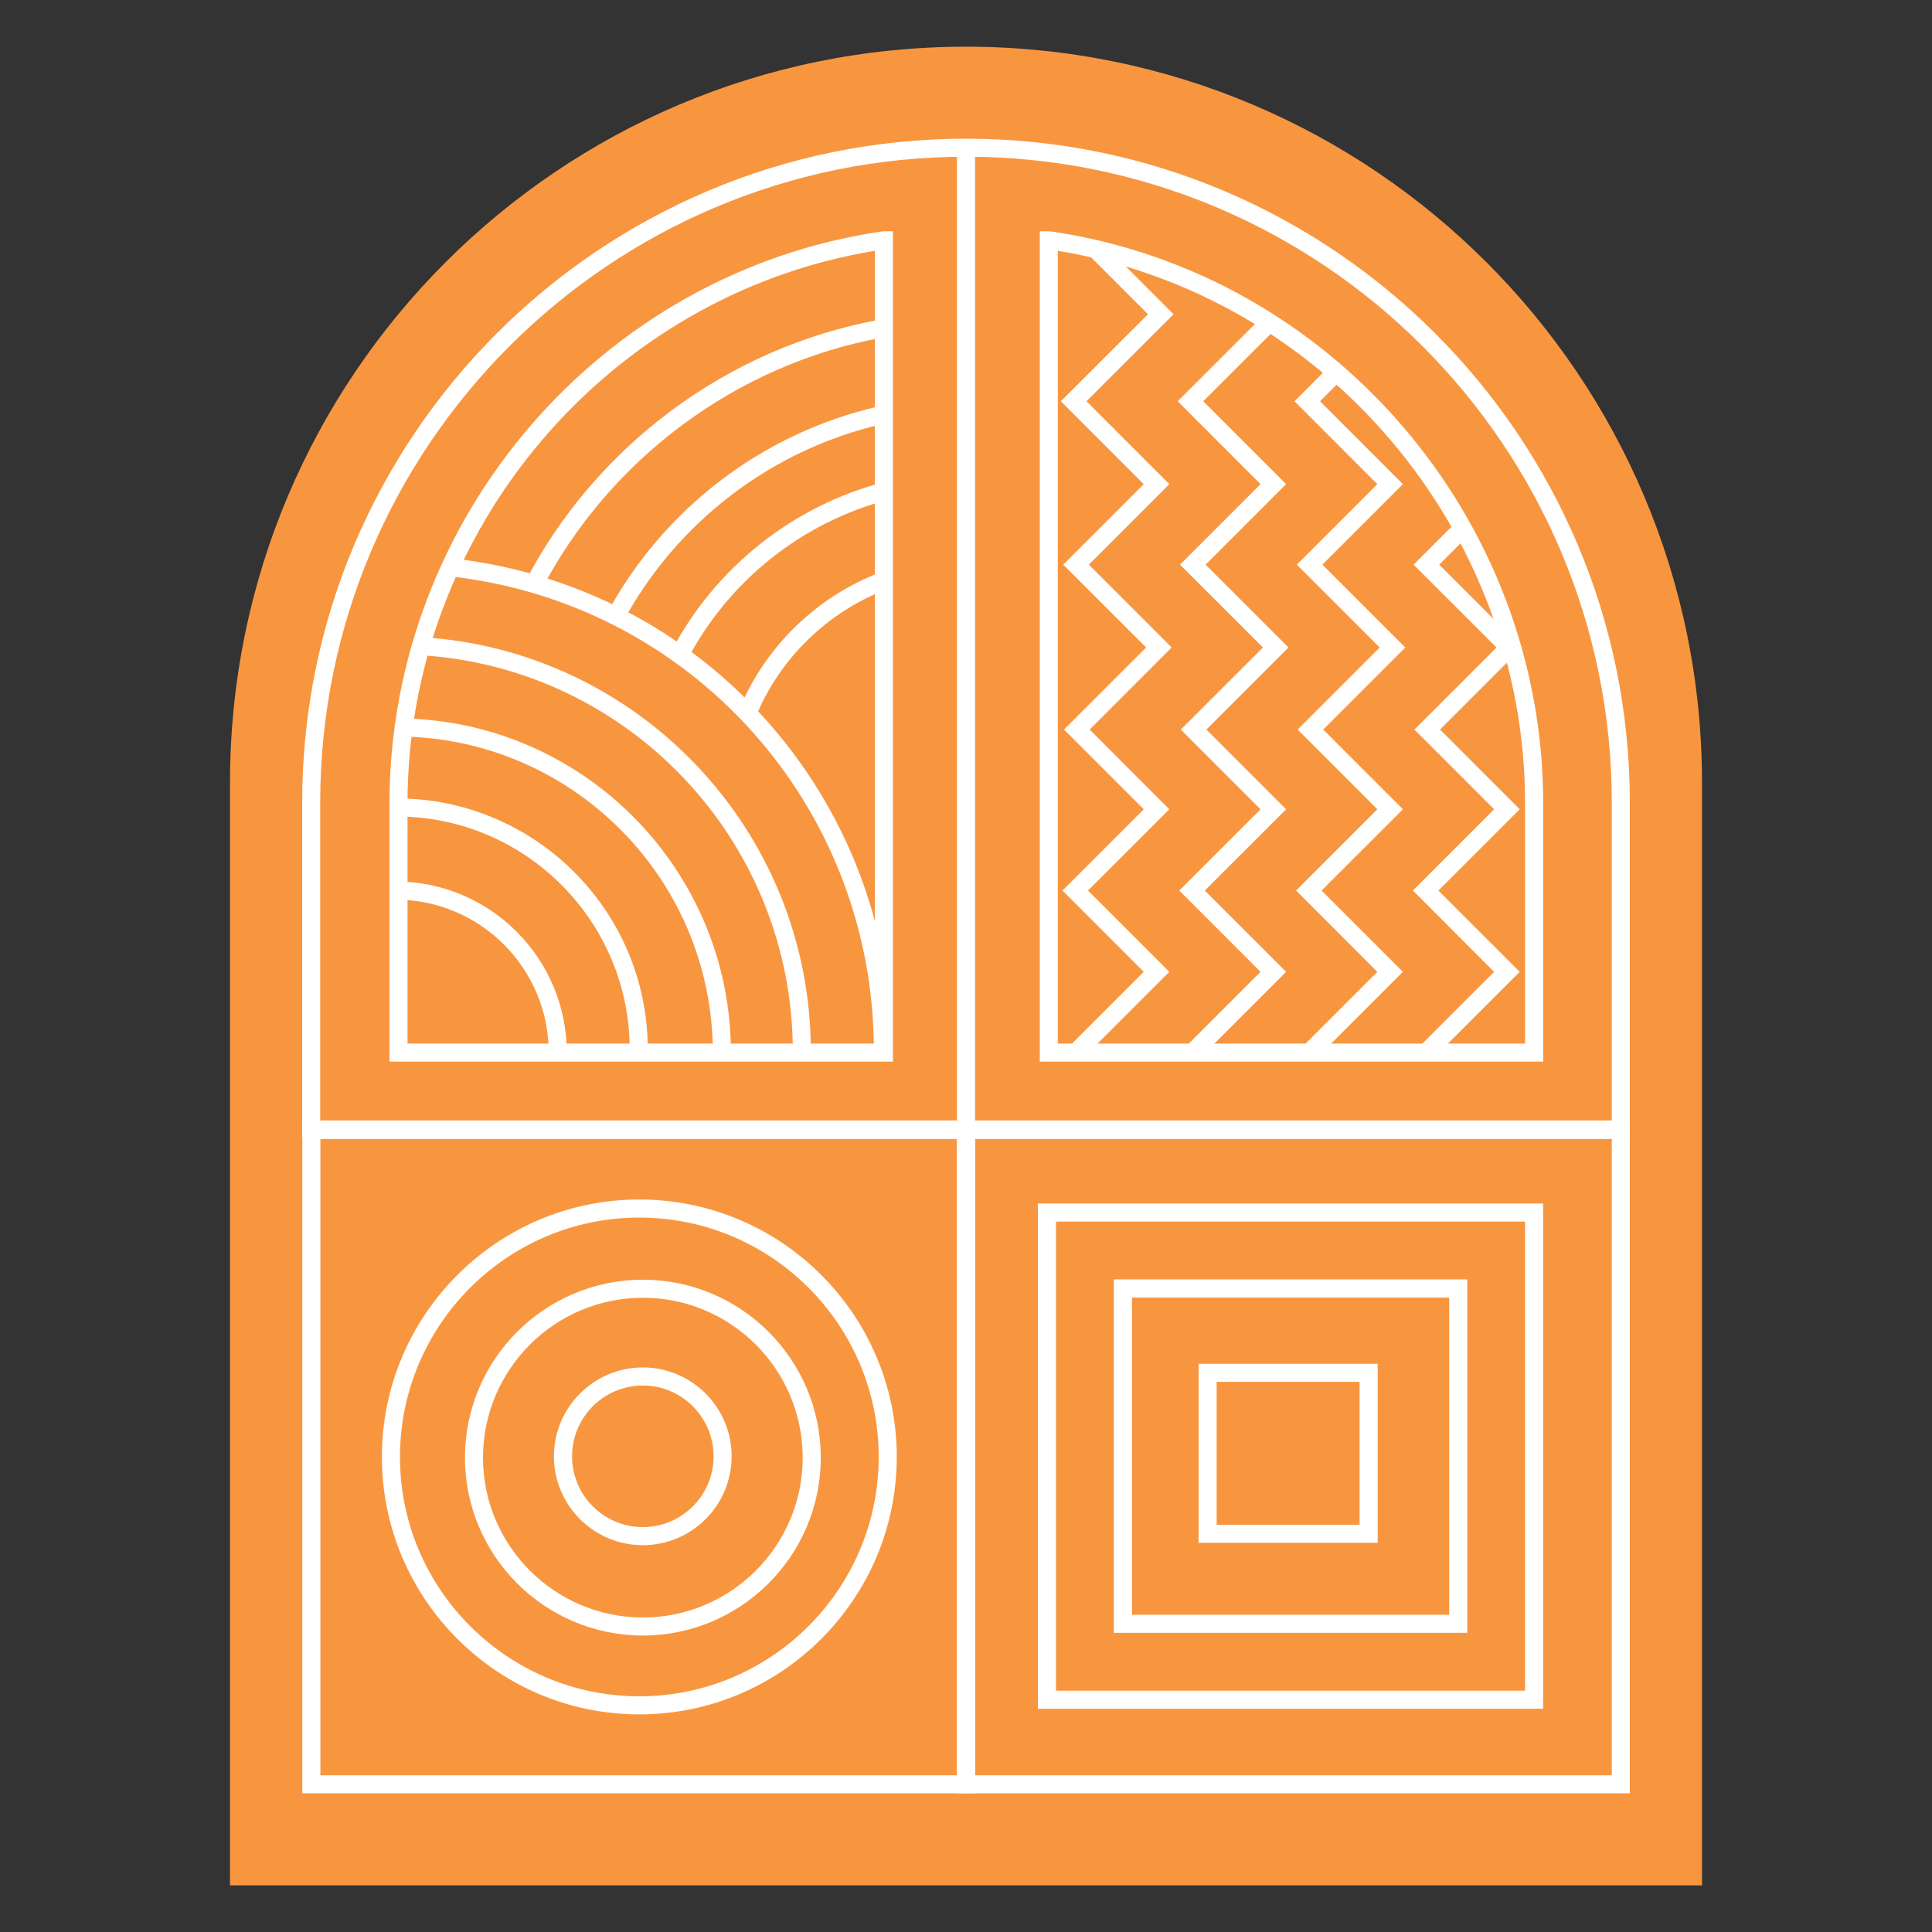 <?xml version="1.0" encoding="utf-8"?>
<!-- Generator: Adobe Illustrator 16.0.0, SVG Export Plug-In . SVG Version: 6.00 Build 0)  -->
<!DOCTYPE svg PUBLIC "-//W3C//DTD SVG 1.1//EN" "http://www.w3.org/Graphics/SVG/1.1/DTD/svg11.dtd">
<svg version="1.1" id="Layer_1" xmlns="http://www.w3.org/2000/svg" xmlns:xlink="http://www.w3.org/1999/xlink" x="0px" y="0px"
	 width="42px" height="42px" viewBox="0 0 42 42" enable-background="new 0 0 42 42" xml:space="preserve">
<rect x="0" y="0" width="42" height="42" fill="#333333" stroke="none"/>
<g>
	<path fill="#F89640" d="M21,1.015L21,1.015c-8.837,0-16,7.163-16,16v23.971h32V17.015C37,8.178,29.838,1.015,21,1.015"/>
	<path fill="#FFFFFF" d="M35.432,38.985H20.804V24.358h14.627V38.985z M21.197,38.593h13.842V24.751H21.197V38.593z"/>
	<g>
		<path fill="#FFFFFF" d="M35.432,24.76H6.569v-7.314C6.569,9.488,13.043,3.015,21,3.015c7.957,0,14.431,6.474,14.431,14.431V24.76z
			 M6.961,24.367h28.078v-6.921c0-7.741-6.297-14.039-14.039-14.039c-7.741,0-14.039,6.298-14.039,14.039V24.367z"/>
		<rect x="20.804" y="3.211" fill="#FFFFFF" width="0.393" height="21.353"/>
		<path fill="#FFFFFF" d="M21.199,38.985H6.572V24.358h14.627V38.985z M6.965,38.593h13.842V24.751H6.965V38.593z"/>
		<path fill="#FFFFFF" d="M13.899,37.269c-3.086,0-5.597-2.51-5.597-5.597c0-3.085,2.511-5.596,5.597-5.596
			c3.085,0,5.596,2.511,5.596,5.596C19.495,34.759,16.985,37.269,13.899,37.269 M13.899,26.469c-2.87,0-5.204,2.335-5.204,5.203
			c0,2.87,2.334,5.204,5.204,5.204c2.869,0,5.203-2.334,5.203-5.204C19.103,28.804,16.769,26.469,13.899,26.469"/>
		<path fill="#FFFFFF" d="M33.547,37.146H22.564V26.163h10.982V37.146z M22.957,36.754h10.197V26.556H22.957V36.754z"/>
		<path fill="#FFFFFF" d="M33.548,23.079H22.604V5.027l0.23,0.002c6.107,0.887,10.714,6.235,10.714,12.439V23.079z M22.996,22.687
			h10.158v-5.217c0-5.936-4.352-11.063-10.158-12.018V22.687z"/>
		<path fill="#FFFFFF" d="M13.975,35.555c-2.132,0-3.867-1.735-3.867-3.867c0-2.134,1.735-3.868,3.867-3.868
			c2.133,0,3.868,1.734,3.868,3.868C17.843,33.819,16.108,35.555,13.975,35.555 M13.975,28.212c-1.916,0-3.475,1.56-3.475,3.476
			s1.56,3.475,3.475,3.475c1.917,0,3.475-1.559,3.475-3.475S15.892,28.212,13.975,28.212"/>
		<path fill="#FFFFFF" d="M31.897,35.496h-7.683v-7.683h7.683V35.496z M24.608,35.104h6.896v-6.896h-6.896V35.104z"/>
		<path fill="#FFFFFF" d="M12.321,22.882h-0.392c0-1.833-1.493-3.325-3.327-3.325v-0.394C10.653,19.163,12.321,20.832,12.321,22.882
			"/>
		<path fill="#FFFFFF" d="M14.082,22.882h-0.393v-0.068c0-2.792-2.272-5.064-5.064-5.064v-0.393c3.009,0,5.457,2.448,5.457,5.457
			V22.882z"/>
		<path fill="#FFFFFF" d="M15.889,22.882h-0.393c0-3.788-3.083-6.871-6.872-6.871H8.602v-0.394h0.023
			C12.63,15.618,15.889,18.877,15.889,22.882"/>
		<path fill="#FFFFFF" d="M17.627,22.882h-0.392V22.86c0-4.58-3.577-8.366-8.145-8.62l0.022-0.392
			c4.775,0.266,8.515,4.224,8.515,9.012V22.882z"/>
		<path fill="#FFFFFF" d="M19.389,22.86h-0.392v-0.023c0-5.319-3.983-9.752-9.264-10.313l0.042-0.391
			c5.481,0.582,9.614,5.184,9.614,10.704V22.86z"/>
		<path fill="#FFFFFF" d="M19.412,23.079H8.467v-5.61c0-6.204,4.605-11.552,10.714-12.439l0.034-0.002h0.197V23.079z M8.859,22.687
			h10.16V5.452c-5.807,0.955-10.16,6.082-10.16,12.018V22.687z"/>
		<path fill="#FFFFFF" d="M11.754,12.852l-0.349-0.18c1.542-2.986,4.431-5.126,7.726-5.723l0.07,0.386
			C16.025,7.911,13.242,9.973,11.754,12.852"/>
		<path fill="#FFFFFF" d="M13.546,13.512l-0.345-0.187c1.23-2.271,3.374-3.905,5.879-4.486l0.088,0.383
			C16.773,9.777,14.723,11.341,13.546,13.512"/>
		<path fill="#FFFFFF" d="M14.955,14.316l-0.347-0.184c0.956-1.804,2.632-3.134,4.601-3.649l0.1,0.38
			C17.447,11.351,15.86,12.609,14.955,14.316"/>
		<path fill="#FFFFFF" d="M16.42,15.604l-0.364-0.148c0.565-1.387,1.692-2.487,3.092-3.018l0.14,0.367
			C17.99,13.297,16.944,14.317,16.42,15.604"/>
		<path fill="#FFFFFF" d="M13.975,33.591c-1.066,0-1.933-0.866-1.933-1.932c0-1.064,0.867-1.932,1.933-1.932
			c1.064,0,1.93,0.867,1.93,1.932C15.905,32.725,15.039,33.591,13.975,33.591 M13.975,30.12c-0.85,0-1.539,0.691-1.539,1.539
			c0,0.849,0.689,1.539,1.539,1.539c0.848,0,1.538-0.69,1.538-1.539C15.512,30.812,14.823,30.12,13.975,30.12"/>
		<path fill="#FFFFFF" d="M29.949,33.54h-3.893v-3.893h3.893V33.54z M26.449,33.147h3.107V30.04h-3.107V33.147z"/>
		<polygon fill="#FFFFFF" points="23.565,22.981 23.287,22.704 24.864,21.127 23.098,19.36 24.864,17.593 23.131,15.86 
			24.916,14.076 23.114,12.275 24.864,10.525 23.063,8.723 24.956,6.831 23.686,5.561 23.964,5.283 25.512,6.831 23.619,8.723 
			25.42,10.525 23.67,12.275 25.471,14.076 23.688,15.86 25.42,17.593 23.652,19.36 25.42,21.127 		"/>
		<polygon fill="#FFFFFF" points="26.104,22.981 25.826,22.704 27.403,21.127 25.637,19.36 27.403,17.593 25.67,15.86 
			27.455,14.076 25.653,12.275 27.403,10.525 25.602,8.723 27.458,6.867 27.736,7.146 26.157,8.723 27.959,10.525 26.209,12.275 
			28.01,14.076 26.226,15.86 27.959,17.593 26.191,19.36 27.959,21.127 		"/>
		<polygon fill="#FFFFFF" points="28.643,22.981 28.365,22.704 29.942,21.127 28.176,19.36 29.942,17.593 28.21,15.86 
			29.994,14.076 28.192,12.275 29.942,10.525 28.141,8.723 28.964,7.9 29.242,8.178 28.696,8.723 30.498,10.525 28.748,12.275 
			30.549,14.076 28.765,15.86 30.498,17.593 28.73,19.36 30.498,21.127 		"/>
		<polygon fill="#FFFFFF" points="31.182,22.981 30.904,22.704 32.481,21.127 30.715,19.36 32.481,17.593 30.749,15.86 
			32.533,14.076 30.731,12.275 31.749,11.257 32.027,11.535 31.287,12.275 33.088,14.076 31.305,15.86 33.037,17.593 31.27,19.36 
			33.037,21.127 		"/>
	</g>
</g>
</svg>
